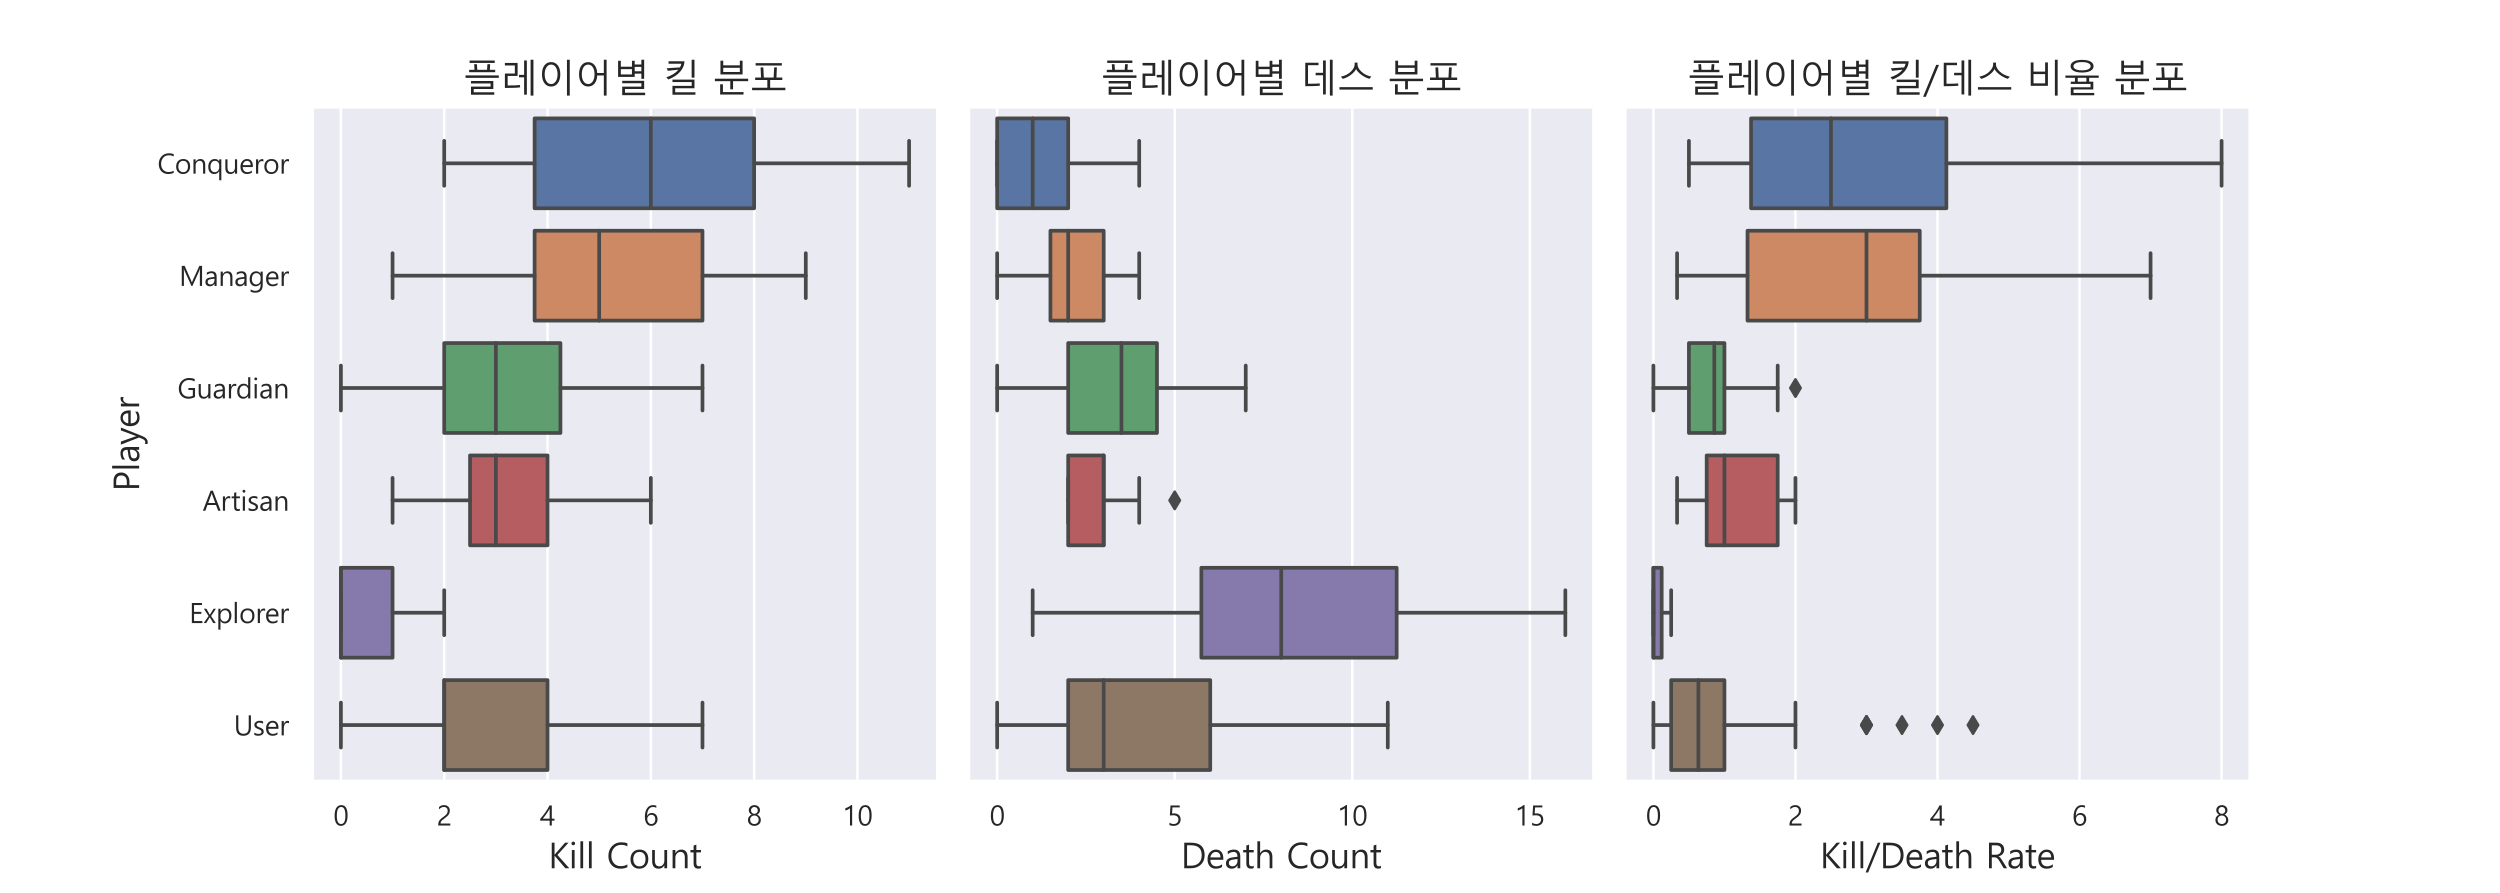 <?xml version="1.0" encoding="utf-8" standalone="no"?>
<!DOCTYPE svg PUBLIC "-//W3C//DTD SVG 1.1//EN"
  "http://www.w3.org/Graphics/SVG/1.1/DTD/svg11.dtd">
<svg xmlns:xlink="http://www.w3.org/1999/xlink" width="1008pt" height="360pt" viewBox="0 0 1008 360" xmlns="http://www.w3.org/2000/svg" version="1.1">
 <defs>
  <style type="text/css">*{stroke-linejoin: round; stroke-linecap: butt}</style>
 </defs>
 <g id="figure_1">
  <g id="patch_1">
   <path d="M 0 360 
L 1008 360 
L 1008 0 
L 0 0 
z
" style="fill: #ffffff"/>
  </g>
  <g id="axes_1">
   <g id="patch_2">
    <path d="M 126 315 
L 378 315 
L 378 43.2 
L 126 43.2 
z
" style="fill: #eaeaf2"/>
   </g>
   <g id="matplotlib.axis_1">
    <g id="xtick_1">
     <g id="line2d_1">
      <path d="M 137.455 315 
L 137.455 43.2 
" clip-path="url(#pa93f57ae06)" style="fill: none; stroke: #ffffff; stroke-linecap: round"/>
     </g>
     <g id="text_1">
      <!-- 0 -->
      <g style="fill: #262626" transform="translate(134.425 332.851)scale(0.11 -0.11)">
       <defs>
        <path id="MalgunGothic-30" d="M 278 2206 
Q 278 3425 675 4050 
Q 1072 4675 1819 4675 
Q 3253 4675 3253 2319 
Q 3253 1156 2854 539 
Q 2456 -78 1716 -78 
Q 1016 -78 647 520 
Q 278 1119 278 2206 
z
M 784 2231 
Q 784 344 1769 344 
Q 2747 344 2747 2259 
Q 2747 4250 1794 4250 
Q 784 4250 784 2231 
z
" transform="scale(0.016)"/>
       </defs>
       <use xlink:href="#MalgunGothic-30"/>
      </g>
     </g>
    </g>
    <g id="xtick_2">
     <g id="line2d_2">
      <path d="M 179.107 315 
L 179.107 43.2 
" clip-path="url(#pa93f57ae06)" style="fill: none; stroke: #ffffff; stroke-linecap: round"/>
     </g>
     <g id="text_2">
      <!-- 2 -->
      <g style="fill: #262626" transform="translate(176.078 332.851)scale(0.11 -0.11)">
       <defs>
        <path id="MalgunGothic-32" d="M 2519 3372 
Q 2519 3784 2275 4018 
Q 2031 4253 1628 4253 
Q 1341 4253 1053 4104 
Q 766 3956 534 3697 
L 534 4234 
Q 981 4675 1691 4675 
Q 2281 4675 2642 4334 
Q 3003 3994 3003 3416 
Q 3003 2919 2772 2545 
Q 2541 2172 1984 1775 
Q 1459 1406 1254 1215 
Q 1050 1025 967 854 
Q 884 684 884 450 
L 3116 450 
L 3116 0 
L 356 0 
L 356 225 
Q 356 603 461 870 
Q 566 1138 811 1392 
Q 1056 1647 1597 2022 
Q 2091 2363 2305 2670 
Q 2519 2978 2519 3372 
z
" transform="scale(0.016)"/>
       </defs>
       <use xlink:href="#MalgunGothic-32"/>
      </g>
     </g>
    </g>
    <g id="xtick_3">
     <g id="line2d_3">
      <path d="M 220.76 315 
L 220.76 43.2 
" clip-path="url(#pa93f57ae06)" style="fill: none; stroke: #ffffff; stroke-linecap: round"/>
     </g>
     <g id="text_3">
      <!-- 4 -->
      <g style="fill: #262626" transform="translate(217.731 332.851)scale(0.11 -0.11)">
       <defs>
        <path id="MalgunGothic-34" d="M 2703 4600 
L 2703 1563 
L 3309 1563 
L 3309 1113 
L 2703 1113 
L 2703 0 
L 2213 0 
L 2213 1113 
L 50 1113 
L 50 1534 
Q 728 2297 1295 3109 
Q 1863 3922 2172 4600 
L 2703 4600 
z
M 625 1563 
L 2213 1563 
L 2213 3831 
Q 1613 2788 959 1981 
L 625 1563 
z
" transform="scale(0.016)"/>
       </defs>
       <use xlink:href="#MalgunGothic-34"/>
      </g>
     </g>
    </g>
    <g id="xtick_4">
     <g id="line2d_4">
      <path d="M 262.413 315 
L 262.413 43.2 
" clip-path="url(#pa93f57ae06)" style="fill: none; stroke: #ffffff; stroke-linecap: round"/>
     </g>
     <g id="text_4">
      <!-- 6 -->
      <g style="fill: #262626" transform="translate(259.384 332.851)scale(0.11 -0.11)">
       <defs>
        <path id="MalgunGothic-36" d="M 2981 4069 
Q 2619 4250 2228 4250 
Q 1591 4250 1228 3689 
Q 866 3128 869 2213 
L 884 2213 
Q 1203 2872 1938 2872 
Q 2547 2872 2903 2478 
Q 3259 2084 3259 1450 
Q 3259 797 2857 359 
Q 2456 -78 1825 -78 
Q 1116 -78 736 478 
Q 356 1034 356 2019 
Q 356 3181 847 3928 
Q 1338 4675 2222 4675 
Q 2700 4675 2981 4544 
L 2981 4069 
z
M 906 1506 
Q 906 1022 1165 683 
Q 1425 344 1844 344 
Q 2247 344 2498 645 
Q 2750 947 2750 1388 
Q 2750 1888 2509 2167 
Q 2269 2447 1838 2447 
Q 1444 2447 1175 2173 
Q 906 1900 906 1506 
z
" transform="scale(0.016)"/>
       </defs>
       <use xlink:href="#MalgunGothic-36"/>
      </g>
     </g>
    </g>
    <g id="xtick_5">
     <g id="line2d_5">
      <path d="M 304.066 315 
L 304.066 43.2 
" clip-path="url(#pa93f57ae06)" style="fill: none; stroke: #ffffff; stroke-linecap: round"/>
     </g>
     <g id="text_5">
      <!-- 8 -->
      <g style="fill: #262626" transform="translate(301.037 332.851)scale(0.11 -0.11)">
       <defs>
        <path id="MalgunGothic-38" d="M 303 1281 
Q 303 1669 539 2011 
Q 775 2353 1153 2494 
Q 856 2647 675 2915 
Q 494 3184 494 3500 
Q 494 3828 659 4098 
Q 825 4369 1122 4522 
Q 1419 4675 1778 4675 
Q 2334 4675 2700 4342 
Q 3066 4009 3066 3500 
Q 3066 3181 2881 2914 
Q 2697 2647 2413 2494 
Q 2788 2350 3022 2009 
Q 3256 1669 3256 1281 
Q 3256 672 2843 297 
Q 2431 -78 1778 -78 
Q 1131 -78 717 301 
Q 303 681 303 1281 
z
M 809 1328 
Q 809 878 1081 611 
Q 1353 344 1781 344 
Q 2206 344 2482 619 
Q 2759 894 2759 1328 
Q 2759 1731 2482 2011 
Q 2206 2291 1781 2291 
Q 1372 2291 1090 2020 
Q 809 1750 809 1328 
z
M 1003 3459 
Q 1003 3125 1234 2900 
Q 1466 2675 1781 2675 
Q 2097 2675 2330 2900 
Q 2563 3125 2563 3459 
Q 2563 3803 2341 4026 
Q 2119 4250 1781 4250 
Q 1450 4250 1226 4029 
Q 1003 3809 1003 3459 
z
" transform="scale(0.016)"/>
       </defs>
       <use xlink:href="#MalgunGothic-38"/>
      </g>
     </g>
    </g>
    <g id="xtick_6">
     <g id="line2d_6">
      <path d="M 345.719 315 
L 345.719 43.2 
" clip-path="url(#pa93f57ae06)" style="fill: none; stroke: #ffffff; stroke-linecap: round"/>
     </g>
     <g id="text_6">
      <!-- 10 -->
      <g style="fill: #262626" transform="translate(339.66 332.851)scale(0.11 -0.11)">
       <defs>
        <path id="MalgunGothic-31" d="M 2231 0 
L 1734 0 
L 1734 3972 
Q 1591 3828 1266 3661 
Q 941 3494 672 3428 
L 672 3959 
Q 1016 4056 1409 4275 
Q 1803 4494 2031 4700 
L 2231 4700 
L 2231 0 
z
" transform="scale(0.016)"/>
       </defs>
       <use xlink:href="#MalgunGothic-31"/>
       <use xlink:href="#MalgunGothic-30" x="55.078"/>
      </g>
     </g>
    </g>
    <g id="text_7">
     <!-- Kill Count -->
     <g style="fill: #262626" transform="translate(221.095 350.081)scale(0.14 -0.14)">
      <defs>
       <path id="MalgunGothic-4b" d="M 3769 0 
L 3053 0 
L 1250 2109 
Q 1150 2225 1128 2263 
L 1113 2263 
L 1113 0 
L 609 0 
L 609 4600 
L 1113 4600 
L 1113 2438 
L 1128 2438 
Q 1175 2509 1250 2588 
L 3000 4600 
L 3628 4600 
L 1634 2394 
L 3769 0 
z
" transform="scale(0.016)"/>
       <path id="MalgunGothic-69" d="M 472 4466 
Q 472 4606 565 4701 
Q 659 4797 794 4797 
Q 934 4797 1029 4700 
Q 1125 4603 1125 4466 
Q 1125 4325 1029 4231 
Q 934 4138 794 4138 
Q 659 4138 565 4230 
Q 472 4322 472 4466 
z
M 541 0 
L 541 3284 
L 1034 3284 
L 1034 0 
L 541 0 
z
" transform="scale(0.016)"/>
       <path id="MalgunGothic-6c" d="M 541 0 
L 541 4859 
L 1034 4859 
L 1034 0 
L 541 0 
z
" transform="scale(0.016)"/>
       <path id="MalgunGothic-20" transform="scale(0.016)"/>
       <path id="MalgunGothic-43" d="M 3725 197 
Q 3216 -78 2459 -78 
Q 1488 -78 897 561 
Q 306 1200 306 2213 
Q 306 3281 959 3978 
Q 1613 4675 2644 4675 
Q 3297 4675 3725 4484 
L 3725 3941 
Q 3234 4213 2634 4213 
Q 1813 4213 1325 3659 
Q 838 3106 838 2241 
Q 838 1413 1297 897 
Q 1756 381 2522 381 
Q 3216 381 3725 688 
L 3725 197 
z
" transform="scale(0.016)"/>
       <path id="MalgunGothic-6f" d="M 316 1600 
Q 316 2419 761 2889 
Q 1206 3359 1978 3359 
Q 2697 3359 3111 2907 
Q 3525 2456 3525 1650 
Q 3525 869 3078 395 
Q 2631 -78 1900 -78 
Q 1184 -78 750 384 
Q 316 847 316 1600 
z
M 819 1622 
Q 819 1041 1123 692 
Q 1428 344 1934 344 
Q 2459 344 2739 680 
Q 3019 1016 3019 1634 
Q 3019 2256 2737 2598 
Q 2456 2941 1934 2941 
Q 1425 2941 1122 2587 
Q 819 2234 819 1622 
z
" transform="scale(0.016)"/>
       <path id="MalgunGothic-75" d="M 3166 0 
L 2669 0 
L 2669 519 
L 2656 519 
Q 2331 -78 1644 -78 
Q 469 -78 469 1322 
L 469 3284 
L 959 3284 
L 959 1403 
Q 959 344 1766 344 
Q 2159 344 2414 636 
Q 2669 928 2669 1394 
L 2669 3284 
L 3166 3284 
L 3166 0 
z
" transform="scale(0.016)"/>
       <path id="MalgunGothic-6e" d="M 3238 0 
L 2741 0 
L 2741 1875 
Q 2741 2941 1963 2941 
Q 1563 2941 1298 2639 
Q 1034 2338 1034 1872 
L 1034 0 
L 538 0 
L 538 3284 
L 1034 3284 
L 1034 2734 
L 1047 2734 
Q 1416 3359 2125 3359 
Q 2666 3359 2952 3012 
Q 3238 2666 3238 2006 
L 3238 0 
z
" transform="scale(0.016)"/>
       <path id="MalgunGothic-74" d="M 2031 31 
Q 1844 -72 1553 -72 
Q 706 -72 706 881 
L 706 2856 
L 138 2856 
L 138 3284 
L 706 3284 
L 706 4091 
L 1200 4250 
L 1200 3284 
L 2031 3284 
L 2031 2856 
L 1200 2856 
L 1200 972 
Q 1200 625 1315 487 
Q 1431 350 1691 350 
Q 1888 350 2031 459 
L 2031 31 
z
" transform="scale(0.016)"/>
      </defs>
      <use xlink:href="#MalgunGothic-4b"/>
      <use xlink:href="#MalgunGothic-69" x="59.033"/>
      <use xlink:href="#MalgunGothic-6c" x="83.643"/>
      <use xlink:href="#MalgunGothic-6c" x="108.252"/>
      <use xlink:href="#MalgunGothic-20" x="132.861"/>
      <use xlink:href="#MalgunGothic-43" x="168.018"/>
      <use xlink:href="#MalgunGothic-6f" x="231.494"/>
      <use xlink:href="#MalgunGothic-75" x="291.406"/>
      <use xlink:href="#MalgunGothic-6e" x="349.219"/>
      <use xlink:href="#MalgunGothic-74" x="407.031"/>
     </g>
    </g>
   </g>
   <g id="matplotlib.axis_2">
    <g id="ytick_1">
     <g id="text_8">
      <!-- Conqueror -->
      <g style="fill: #262626" transform="translate(63.482 70.026)scale(0.11 -0.11)">
       <defs>
        <path id="MalgunGothic-71" d="M 3313 -1513 
L 2822 -1513 
L 2822 569 
L 2809 569 
Q 2466 -78 1681 -78 
Q 1056 -78 686 361 
Q 316 800 316 1566 
Q 316 2384 725 2871 
Q 1134 3359 1825 3359 
Q 2503 3359 2809 2822 
L 2822 2822 
L 2822 3284 
L 3313 3284 
L 3313 -1513 
z
M 2822 1966 
Q 2822 2363 2555 2652 
Q 2288 2941 1869 2941 
Q 1384 2941 1101 2583 
Q 819 2225 819 1575 
Q 819 1003 1089 673 
Q 1359 344 1791 344 
Q 2272 344 2547 672 
Q 2822 1000 2822 1472 
L 2822 1966 
z
" transform="scale(0.016)"/>
        <path id="MalgunGothic-65" d="M 3156 1519 
L 828 1519 
Q 844 950 1133 648 
Q 1422 347 1909 347 
Q 2472 347 2934 719 
L 2934 244 
Q 2494 -78 1794 -78 
Q 1100 -78 708 376 
Q 316 831 316 1634 
Q 316 2381 747 2870 
Q 1178 3359 1816 3359 
Q 2453 3359 2804 2942 
Q 3156 2525 3156 1788 
L 3156 1519 
z
M 2644 1956 
Q 2644 2416 2423 2675 
Q 2203 2934 1809 2934 
Q 1438 2934 1169 2667 
Q 900 2400 834 1956 
L 2644 1956 
z
" transform="scale(0.016)"/>
        <path id="MalgunGothic-72" d="M 2225 2775 
Q 2084 2881 1828 2881 
Q 1491 2881 1262 2553 
Q 1034 2225 1034 1681 
L 1034 0 
L 538 0 
L 538 3284 
L 1034 3284 
L 1034 2603 
L 1047 2603 
Q 1159 2950 1389 3145 
Q 1619 3341 1903 3341 
Q 2109 3341 2225 3297 
L 2225 2775 
z
" transform="scale(0.016)"/>
       </defs>
       <use xlink:href="#MalgunGothic-43"/>
       <use xlink:href="#MalgunGothic-6f" x="63.477"/>
       <use xlink:href="#MalgunGothic-6e" x="123.389"/>
       <use xlink:href="#MalgunGothic-71" x="181.201"/>
       <use xlink:href="#MalgunGothic-75" x="241.406"/>
       <use xlink:href="#MalgunGothic-65" x="299.219"/>
       <use xlink:href="#MalgunGothic-72" x="352.734"/>
       <use xlink:href="#MalgunGothic-6f" x="386.711"/>
       <use xlink:href="#MalgunGothic-72" x="446.623"/>
      </g>
     </g>
    </g>
    <g id="ytick_2">
     <g id="text_9">
      <!-- Manager -->
      <g style="fill: #262626" transform="translate(72.215 115.296)scale(0.11 -0.11)">
       <defs>
        <path id="MalgunGothic-4d" d="M 4756 0 
L 4756 3106 
Q 4756 3466 4803 3994 
L 4788 3994 
Q 4713 3684 4653 3559 
L 3050 0 
L 2822 0 
L 1222 3534 
Q 1159 3669 1091 3994 
L 1075 3994 
Q 1100 3822 1100 3116 
L 1100 0 
L 609 0 
L 609 4600 
L 1269 4600 
L 2706 1359 
Q 2881 966 2922 816 
L 2941 816 
Q 2988 944 3166 1375 
L 4638 4600 
L 5259 4600 
L 5259 0 
L 4756 0 
z
" transform="scale(0.016)"/>
        <path id="MalgunGothic-61" d="M 616 3050 
Q 1097 3359 1722 3359 
Q 2866 3359 2866 2147 
L 2866 0 
L 2369 0 
L 2369 516 
L 2350 516 
Q 2009 -78 1341 -78 
Q 859 -78 576 180 
Q 294 438 294 869 
Q 294 1784 1375 1934 
L 2366 2078 
Q 2366 2934 1684 2934 
Q 1084 2934 616 2525 
L 616 3050 
z
M 1563 1559 
Q 1178 1509 993 1371 
Q 809 1234 809 903 
Q 809 653 986 500 
Q 1163 347 1450 347 
Q 1847 347 2106 628 
Q 2366 909 2366 1334 
L 2366 1666 
L 1563 1559 
z
" transform="scale(0.016)"/>
        <path id="MalgunGothic-67" d="M 3313 259 
Q 3313 -1547 1603 -1547 
Q 1003 -1547 538 -1313 
L 538 -806 
Q 1088 -1116 1600 -1116 
Q 2822 -1116 2822 194 
L 2822 559 
L 2809 559 
Q 2422 -78 1675 -78 
Q 1066 -78 691 362 
Q 316 803 316 1534 
Q 316 2375 722 2867 
Q 1128 3359 1816 3359 
Q 2484 3359 2809 2822 
L 2822 2822 
L 2822 3284 
L 3313 3284 
L 3313 259 
z
M 2822 1978 
Q 2822 2378 2547 2659 
Q 2272 2941 1878 2941 
Q 1384 2941 1101 2577 
Q 819 2213 819 1572 
Q 819 1016 1092 680 
Q 1366 344 1803 344 
Q 2247 344 2534 666 
Q 2822 988 2822 1478 
L 2822 1978 
z
" transform="scale(0.016)"/>
       </defs>
       <use xlink:href="#MalgunGothic-4d"/>
       <use xlink:href="#MalgunGothic-61" x="91.699"/>
       <use xlink:href="#MalgunGothic-6e" x="143.701"/>
       <use xlink:href="#MalgunGothic-61" x="201.514"/>
       <use xlink:href="#MalgunGothic-67" x="253.516"/>
       <use xlink:href="#MalgunGothic-65" x="313.721"/>
       <use xlink:href="#MalgunGothic-72" x="367.236"/>
      </g>
     </g>
    </g>
    <g id="ytick_3">
     <g id="text_10">
      <!-- Guardian -->
      <g style="fill: #262626" transform="translate(71.555 160.626)scale(0.11 -0.11)">
       <defs>
        <path id="MalgunGothic-47" d="M 4022 316 
Q 3334 -78 2491 -78 
Q 1525 -78 915 558 
Q 306 1194 306 2238 
Q 306 3303 979 3989 
Q 1653 4675 2681 4675 
Q 3453 4675 3938 4428 
L 3938 3856 
Q 3381 4209 2619 4209 
Q 1838 4209 1338 3671 
Q 838 3134 838 2278 
Q 838 1391 1300 887 
Q 1763 384 2563 384 
Q 3128 384 3516 606 
L 3516 1922 
L 2503 1922 
L 2503 2384 
L 4022 2384 
L 4022 316 
z
" transform="scale(0.016)"/>
        <path id="MalgunGothic-64" d="M 3313 0 
L 2822 0 
L 2822 566 
L 2809 566 
Q 2444 -78 1675 -78 
Q 1056 -78 686 364 
Q 316 806 316 1566 
Q 316 2375 728 2867 
Q 1141 3359 1816 3359 
Q 2494 3359 2809 2822 
L 2822 2822 
L 2822 4859 
L 3313 4859 
L 3313 0 
z
M 2822 1978 
Q 2822 2378 2550 2659 
Q 2278 2941 1872 2941 
Q 1384 2941 1101 2577 
Q 819 2213 819 1591 
Q 819 1025 1086 684 
Q 1353 344 1813 344 
Q 2250 344 2536 666 
Q 2822 988 2822 1478 
L 2822 1978 
z
" transform="scale(0.016)"/>
       </defs>
       <use xlink:href="#MalgunGothic-47"/>
       <use xlink:href="#MalgunGothic-75" x="70.166"/>
       <use xlink:href="#MalgunGothic-61" x="127.979"/>
       <use xlink:href="#MalgunGothic-72" x="179.98"/>
       <use xlink:href="#MalgunGothic-64" x="213.957"/>
       <use xlink:href="#MalgunGothic-69" x="274.162"/>
       <use xlink:href="#MalgunGothic-61" x="298.771"/>
       <use xlink:href="#MalgunGothic-6e" x="350.773"/>
      </g>
     </g>
    </g>
    <g id="ytick_4">
     <g id="text_11">
      <!-- Artisan -->
      <g style="fill: #262626" transform="translate(81.683 205.926)scale(0.11 -0.11)">
       <defs>
        <path id="MalgunGothic-41" d="M 4134 0 
L 3575 0 
L 3075 1306 
L 1103 1306 
L 638 0 
L 75 0 
L 1844 4600 
L 2356 4600 
L 4134 0 
z
M 2903 1769 
L 2169 3756 
Q 2128 3866 2100 4059 
L 2084 4059 
Q 2050 3844 2009 3756 
L 1281 1769 
L 2903 1769 
z
" transform="scale(0.016)"/>
        <path id="MalgunGothic-73" d="M 331 669 
Q 763 350 1278 350 
Q 1978 350 1978 822 
Q 1978 1025 1825 1158 
Q 1672 1291 1222 1459 
Q 703 1666 520 1878 
Q 338 2091 338 2416 
Q 338 2834 700 3096 
Q 1063 3359 1584 3359 
Q 2003 3359 2341 3213 
L 2341 2697 
Q 1975 2934 1506 2934 
Q 1200 2934 1025 2798 
Q 850 2663 850 2459 
Q 850 2241 979 2125 
Q 1109 2009 1544 1838 
Q 2131 1609 2309 1390 
Q 2488 1172 2488 869 
Q 2488 431 2127 176 
Q 1766 -78 1203 -78 
Q 694 -78 331 122 
L 331 669 
z
" transform="scale(0.016)"/>
       </defs>
       <use xlink:href="#MalgunGothic-41"/>
       <use xlink:href="#MalgunGothic-72" x="65.82"/>
       <use xlink:href="#MalgunGothic-74" x="104.297"/>
       <use xlink:href="#MalgunGothic-69" x="138.77"/>
       <use xlink:href="#MalgunGothic-73" x="163.379"/>
       <use xlink:href="#MalgunGothic-61" x="206.689"/>
       <use xlink:href="#MalgunGothic-6e" x="258.691"/>
      </g>
     </g>
    </g>
    <g id="ytick_5">
     <g id="text_12">
      <!-- Explorer -->
      <g style="fill: #262626" transform="translate(76.281 251.226)scale(0.11 -0.11)">
       <defs>
        <path id="MalgunGothic-45" d="M 3025 0 
L 609 0 
L 609 4600 
L 2922 4600 
L 2922 4134 
L 1113 4134 
L 1113 2572 
L 2784 2572 
L 2784 2109 
L 1113 2109 
L 1113 463 
L 3025 463 
L 3025 0 
z
" transform="scale(0.016)"/>
        <path id="MalgunGothic-78" d="M 2884 3284 
L 1784 1616 
L 2869 0 
L 2288 0 
L 1634 1078 
Q 1563 1197 1491 1325 
L 1475 1325 
Q 1456 1284 1328 1078 
L 656 0 
L 88 0 
L 1209 1606 
L 134 3284 
L 713 3284 
L 1494 1897 
L 1506 1897 
Q 1525 1925 1641 2119 
L 2344 3284 
L 2884 3284 
z
" transform="scale(0.016)"/>
        <path id="MalgunGothic-70" d="M 1034 481 
L 1034 -1513 
L 538 -1513 
L 538 3284 
L 1034 3284 
L 1034 2703 
L 1047 2703 
Q 1438 3359 2184 3359 
Q 2809 3359 3171 2920 
Q 3534 2481 3534 1738 
Q 3534 906 3126 414 
Q 2719 -78 2034 -78 
Q 1394 -78 1047 481 
L 1034 481 
z
M 1034 1331 
Q 1034 922 1307 633 
Q 1581 344 1991 344 
Q 2475 344 2751 716 
Q 3028 1088 3028 1753 
Q 3028 2300 2767 2620 
Q 2506 2941 2072 2941 
Q 1619 2941 1326 2619 
Q 1034 2297 1034 1806 
L 1034 1331 
z
" transform="scale(0.016)"/>
       </defs>
       <use xlink:href="#MalgunGothic-45"/>
       <use xlink:href="#MalgunGothic-78" x="51.709"/>
       <use xlink:href="#MalgunGothic-70" x="98.193"/>
       <use xlink:href="#MalgunGothic-6c" x="158.252"/>
       <use xlink:href="#MalgunGothic-6f" x="182.861"/>
       <use xlink:href="#MalgunGothic-72" x="242.773"/>
       <use xlink:href="#MalgunGothic-65" x="276.75"/>
       <use xlink:href="#MalgunGothic-72" x="330.266"/>
      </g>
     </g>
    </g>
    <g id="ytick_6">
     <g id="text_13">
      <!-- User -->
      <g style="fill: #262626" transform="translate(94.23 296.526)scale(0.11 -0.11)">
       <defs>
        <path id="MalgunGothic-55" d="M 3947 1850 
Q 3947 -78 2209 -78 
Q 553 -78 553 1778 
L 553 4600 
L 1056 4600 
L 1056 1813 
Q 1056 381 2272 381 
Q 3441 381 3441 1763 
L 3441 4600 
L 3947 4600 
L 3947 1850 
z
" transform="scale(0.016)"/>
       </defs>
       <use xlink:href="#MalgunGothic-55"/>
       <use xlink:href="#MalgunGothic-73" x="70.264"/>
       <use xlink:href="#MalgunGothic-65" x="113.574"/>
       <use xlink:href="#MalgunGothic-72" x="167.09"/>
      </g>
     </g>
    </g>
    <g id="text_14">
     <!-- Player -->
     <g style="fill: #262626" transform="translate(56.098 198.093)rotate(-90)scale(0.14 -0.14)">
      <defs>
       <path id="MalgunGothic-50" d="M 1113 1747 
L 1113 0 
L 609 0 
L 609 4600 
L 1850 4600 
Q 2575 4600 2979 4240 
Q 3384 3881 3384 3231 
Q 3384 2559 2909 2140 
Q 2434 1722 1728 1747 
L 1113 1747 
z
M 1113 4131 
L 1113 2219 
L 1691 2219 
Q 2256 2219 2554 2475 
Q 2853 2731 2853 3206 
Q 2853 4131 1759 4131 
L 1113 4131 
z
" transform="scale(0.016)"/>
       <path id="MalgunGothic-79" d="M 3119 3284 
L 1597 -544 
Q 1197 -1547 481 -1547 
Q 313 -1547 156 -1509 
L 156 -1056 
Q 316 -1109 459 -1109 
Q 859 -1109 1059 -628 
L 1328 6 
L 47 3284 
L 597 3284 
L 1503 722 
Q 1513 697 1572 488 
L 1588 488 
L 1650 716 
L 2603 3284 
L 3119 3284 
z
" transform="scale(0.016)"/>
      </defs>
      <use xlink:href="#MalgunGothic-50"/>
      <use xlink:href="#MalgunGothic-6c" x="57.08"/>
      <use xlink:href="#MalgunGothic-61" x="81.689"/>
      <use xlink:href="#MalgunGothic-79" x="133.691"/>
      <use xlink:href="#MalgunGothic-65" x="182.459"/>
      <use xlink:href="#MalgunGothic-72" x="235.975"/>
     </g>
    </g>
   </g>
   <g id="patch_3">
    <path d="M 215.554 47.73 
L 215.554 83.97 
L 304.066 83.97 
L 304.066 47.73 
L 215.554 47.73 
z
" clip-path="url(#pa93f57ae06)" style="fill: #5875a4; stroke: #494949; stroke-width: 1.5; stroke-linejoin: miter"/>
   </g>
   <g id="patch_4">
    <path d="M 215.554 93.03 
L 215.554 129.27 
L 283.24 129.27 
L 283.24 93.03 
L 215.554 93.03 
z
" clip-path="url(#pa93f57ae06)" style="fill: #cc8963; stroke: #494949; stroke-width: 1.5; stroke-linejoin: miter"/>
   </g>
   <g id="patch_5">
    <path d="M 179.107 138.33 
L 179.107 174.57 
L 225.967 174.57 
L 225.967 138.33 
L 179.107 138.33 
z
" clip-path="url(#pa93f57ae06)" style="fill: #5f9e6e; stroke: #494949; stroke-width: 1.5; stroke-linejoin: miter"/>
   </g>
   <g id="patch_6">
    <path d="M 189.521 183.63 
L 189.521 219.87 
L 220.76 219.87 
L 220.76 183.63 
L 189.521 183.63 
z
" clip-path="url(#pa93f57ae06)" style="fill: #b55d60; stroke: #494949; stroke-width: 1.5; stroke-linejoin: miter"/>
   </g>
   <g id="patch_7">
    <path d="M 137.455 228.93 
L 137.455 265.17 
L 158.281 265.17 
L 158.281 228.93 
L 137.455 228.93 
z
" clip-path="url(#pa93f57ae06)" style="fill: #857aab; stroke: #494949; stroke-width: 1.5; stroke-linejoin: miter"/>
   </g>
   <g id="patch_8">
    <path d="M 179.107 274.23 
L 179.107 310.47 
L 220.76 310.47 
L 220.76 274.23 
L 179.107 274.23 
z
" clip-path="url(#pa93f57ae06)" style="fill: #8d7866; stroke: #494949; stroke-width: 1.5; stroke-linejoin: miter"/>
   </g>
   <g id="line2d_7">
    <path d="M 215.554 65.85 
L 179.107 65.85 
" clip-path="url(#pa93f57ae06)" style="fill: none; stroke: #494949; stroke-width: 1.5; stroke-linecap: round"/>
   </g>
   <g id="line2d_8">
    <path d="M 304.066 65.85 
L 366.545 65.85 
" clip-path="url(#pa93f57ae06)" style="fill: none; stroke: #494949; stroke-width: 1.5; stroke-linecap: round"/>
   </g>
   <g id="line2d_9">
    <path d="M 179.107 56.79 
L 179.107 74.91 
" clip-path="url(#pa93f57ae06)" style="fill: none; stroke: #494949; stroke-width: 1.5; stroke-linecap: round"/>
   </g>
   <g id="line2d_10">
    <path d="M 366.545 56.79 
L 366.545 74.91 
" clip-path="url(#pa93f57ae06)" style="fill: none; stroke: #494949; stroke-width: 1.5; stroke-linecap: round"/>
   </g>
   <g id="line2d_11"/>
   <g id="line2d_12">
    <path d="M 215.554 111.15 
L 158.281 111.15 
" clip-path="url(#pa93f57ae06)" style="fill: none; stroke: #494949; stroke-width: 1.5; stroke-linecap: round"/>
   </g>
   <g id="line2d_13">
    <path d="M 283.24 111.15 
L 324.893 111.15 
" clip-path="url(#pa93f57ae06)" style="fill: none; stroke: #494949; stroke-width: 1.5; stroke-linecap: round"/>
   </g>
   <g id="line2d_14">
    <path d="M 158.281 102.09 
L 158.281 120.21 
" clip-path="url(#pa93f57ae06)" style="fill: none; stroke: #494949; stroke-width: 1.5; stroke-linecap: round"/>
   </g>
   <g id="line2d_15">
    <path d="M 324.893 102.09 
L 324.893 120.21 
" clip-path="url(#pa93f57ae06)" style="fill: none; stroke: #494949; stroke-width: 1.5; stroke-linecap: round"/>
   </g>
   <g id="line2d_16"/>
   <g id="line2d_17">
    <path d="M 179.107 156.45 
L 137.455 156.45 
" clip-path="url(#pa93f57ae06)" style="fill: none; stroke: #494949; stroke-width: 1.5; stroke-linecap: round"/>
   </g>
   <g id="line2d_18">
    <path d="M 225.967 156.45 
L 283.24 156.45 
" clip-path="url(#pa93f57ae06)" style="fill: none; stroke: #494949; stroke-width: 1.5; stroke-linecap: round"/>
   </g>
   <g id="line2d_19">
    <path d="M 137.455 147.39 
L 137.455 165.51 
" clip-path="url(#pa93f57ae06)" style="fill: none; stroke: #494949; stroke-width: 1.5; stroke-linecap: round"/>
   </g>
   <g id="line2d_20">
    <path d="M 283.24 147.39 
L 283.24 165.51 
" clip-path="url(#pa93f57ae06)" style="fill: none; stroke: #494949; stroke-width: 1.5; stroke-linecap: round"/>
   </g>
   <g id="line2d_21"/>
   <g id="line2d_22">
    <path d="M 189.521 201.75 
L 158.281 201.75 
" clip-path="url(#pa93f57ae06)" style="fill: none; stroke: #494949; stroke-width: 1.5; stroke-linecap: round"/>
   </g>
   <g id="line2d_23">
    <path d="M 220.76 201.75 
L 262.413 201.75 
" clip-path="url(#pa93f57ae06)" style="fill: none; stroke: #494949; stroke-width: 1.5; stroke-linecap: round"/>
   </g>
   <g id="line2d_24">
    <path d="M 158.281 192.69 
L 158.281 210.81 
" clip-path="url(#pa93f57ae06)" style="fill: none; stroke: #494949; stroke-width: 1.5; stroke-linecap: round"/>
   </g>
   <g id="line2d_25">
    <path d="M 262.413 192.69 
L 262.413 210.81 
" clip-path="url(#pa93f57ae06)" style="fill: none; stroke: #494949; stroke-width: 1.5; stroke-linecap: round"/>
   </g>
   <g id="line2d_26"/>
   <g id="line2d_27">
    <path d="M 137.455 247.05 
L 137.455 247.05 
" clip-path="url(#pa93f57ae06)" style="fill: none; stroke: #494949; stroke-width: 1.5; stroke-linecap: round"/>
   </g>
   <g id="line2d_28">
    <path d="M 158.281 247.05 
L 179.107 247.05 
" clip-path="url(#pa93f57ae06)" style="fill: none; stroke: #494949; stroke-width: 1.5; stroke-linecap: round"/>
   </g>
   <g id="line2d_29">
    <path d="M 137.455 237.99 
L 137.455 256.11 
" clip-path="url(#pa93f57ae06)" style="fill: none; stroke: #494949; stroke-width: 1.5; stroke-linecap: round"/>
   </g>
   <g id="line2d_30">
    <path d="M 179.107 237.99 
L 179.107 256.11 
" clip-path="url(#pa93f57ae06)" style="fill: none; stroke: #494949; stroke-width: 1.5; stroke-linecap: round"/>
   </g>
   <g id="line2d_31"/>
   <g id="line2d_32">
    <path d="M 179.107 292.35 
L 137.455 292.35 
" clip-path="url(#pa93f57ae06)" style="fill: none; stroke: #494949; stroke-width: 1.5; stroke-linecap: round"/>
   </g>
   <g id="line2d_33">
    <path d="M 220.76 292.35 
L 283.24 292.35 
" clip-path="url(#pa93f57ae06)" style="fill: none; stroke: #494949; stroke-width: 1.5; stroke-linecap: round"/>
   </g>
   <g id="line2d_34">
    <path d="M 137.455 283.29 
L 137.455 301.41 
" clip-path="url(#pa93f57ae06)" style="fill: none; stroke: #494949; stroke-width: 1.5; stroke-linecap: round"/>
   </g>
   <g id="line2d_35">
    <path d="M 283.24 283.29 
L 283.24 301.41 
" clip-path="url(#pa93f57ae06)" style="fill: none; stroke: #494949; stroke-width: 1.5; stroke-linecap: round"/>
   </g>
   <g id="line2d_36"/>
   <g id="line2d_37">
    <path d="M 262.413 47.73 
L 262.413 83.97 
" clip-path="url(#pa93f57ae06)" style="fill: none; stroke: #494949; stroke-width: 1.5; stroke-linecap: round"/>
   </g>
   <g id="line2d_38">
    <path d="M 241.587 93.03 
L 241.587 129.27 
" clip-path="url(#pa93f57ae06)" style="fill: none; stroke: #494949; stroke-width: 1.5; stroke-linecap: round"/>
   </g>
   <g id="line2d_39">
    <path d="M 199.934 138.33 
L 199.934 174.57 
" clip-path="url(#pa93f57ae06)" style="fill: none; stroke: #494949; stroke-width: 1.5; stroke-linecap: round"/>
   </g>
   <g id="line2d_40">
    <path d="M 199.934 183.63 
L 199.934 219.87 
" clip-path="url(#pa93f57ae06)" style="fill: none; stroke: #494949; stroke-width: 1.5; stroke-linecap: round"/>
   </g>
   <g id="line2d_41">
    <path d="M 137.455 228.93 
L 137.455 265.17 
" clip-path="url(#pa93f57ae06)" style="fill: none; stroke: #494949; stroke-width: 1.5; stroke-linecap: round"/>
   </g>
   <g id="line2d_42">
    <path d="M 179.107 274.23 
L 179.107 310.47 
" clip-path="url(#pa93f57ae06)" style="fill: none; stroke: #494949; stroke-width: 1.5; stroke-linecap: round"/>
   </g>
   <g id="patch_9">
    <path d="M 126 315 
L 126 43.2 
" style="fill: none; stroke: #ffffff; stroke-width: 1.25; stroke-linejoin: miter; stroke-linecap: square"/>
   </g>
   <g id="patch_10">
    <path d="M 378 315 
L 378 43.2 
" style="fill: none; stroke: #ffffff; stroke-width: 1.25; stroke-linejoin: miter; stroke-linecap: square"/>
   </g>
   <g id="patch_11">
    <path d="M 126 315 
L 378 315 
" style="fill: none; stroke: #ffffff; stroke-width: 1.25; stroke-linejoin: miter; stroke-linecap: square"/>
   </g>
   <g id="patch_12">
    <path d="M 126 43.2 
L 378 43.2 
" style="fill: none; stroke: #ffffff; stroke-width: 1.25; stroke-linejoin: miter; stroke-linecap: square"/>
   </g>
   <g id="text_15">
    <!-- 플레이어별 킬 분포 -->
    <g style="fill: #262626" transform="translate(186.727 37.2)scale(0.15 -0.15)">
     <defs>
      <path id="MalgunGothic-d50c" d="M 1088 4928 
L 1088 5331 
L 5313 5331 
L 5313 4928 
L 1088 4928 
z
M 1013 3366 
L 1013 3769 
L 1913 3769 
L 1856 4709 
L 2316 4709 
L 2381 3769 
L 4019 3769 
L 4084 4709 
L 4544 4709 
L 4488 3769 
L 5388 3769 
L 5388 3366 
L 1013 3366 
z
M 403 2413 
L 403 2828 
L 5997 2828 
L 5997 2413 
L 403 2413 
z
M 1325 -416 
L 1325 947 
L 4616 947 
L 4616 1478 
L 1325 1478 
L 1325 1888 
L 5075 1888 
L 5075 544 
L 1784 544 
L 1784 0 
L 5234 0 
L 5234 -416 
L 1325 -416 
z
" transform="scale(0.016)"/>
      <path id="MalgunGothic-b808" d="M 5088 -563 
L 5088 5466 
L 5563 5466 
L 5563 -563 
L 5088 -563 
z
M 4000 -403 
L 4000 2509 
L 3144 2509 
L 3144 2925 
L 4000 2925 
L 4000 5344 
L 4459 5344 
L 4459 -403 
L 4000 -403 
z
M 769 722 
L 769 3144 
L 2438 3144 
L 2438 4506 
L 769 4506 
L 769 4922 
L 2906 4922 
L 2906 2741 
L 1234 2741 
L 1234 1141 
Q 2822 1141 3284 1222 
L 3334 825 
Q 2728 722 769 722 
z
" transform="scale(0.016)"/>
      <path id="MalgunGothic-c774" d="M 4947 -563 
L 4947 5466 
L 5416 5466 
L 5416 -563 
L 4947 -563 
z
M 2284 959 
Q 1597 959 1173 1514 
Q 750 2069 750 3016 
Q 750 3975 1169 4522 
Q 1588 5069 2284 5069 
Q 2978 5069 3403 4522 
Q 3828 3975 3828 3016 
Q 3828 2063 3401 1511 
Q 2975 959 2284 959 
z
M 2284 4653 
Q 1803 4653 1503 4204 
Q 1203 3756 1203 3016 
Q 1203 2278 1506 1826 
Q 1809 1375 2284 1375 
Q 2756 1375 3061 1828 
Q 3366 2281 3366 3016 
Q 3366 3759 3067 4206 
Q 2769 4653 2284 4653 
z
" transform="scale(0.016)"/>
      <path id="MalgunGothic-c5b4" d="M 3781 2822 
Q 3731 1925 3314 1445 
Q 2897 966 2259 966 
Q 1572 966 1150 1514 
Q 728 2063 728 3016 
Q 728 3978 1145 4520 
Q 1563 5063 2259 5063 
Q 2900 5063 3312 4583 
Q 3725 4103 3775 3238 
L 4891 3238 
L 4891 5466 
L 5356 5466 
L 5356 -563 
L 4891 -563 
L 4891 2822 
L 3781 2822 
z
M 2259 4647 
Q 1775 4647 1483 4206 
Q 1191 3766 1191 3016 
Q 1191 2269 1487 1825 
Q 1784 1381 2259 1381 
Q 2728 1381 3028 1831 
Q 3328 2281 3328 3016 
Q 3328 3766 3034 4206 
Q 2741 4647 2259 4647 
z
" transform="scale(0.016)"/>
      <path id="MalgunGothic-bcc4" d="M 1038 2578 
L 1038 5288 
L 1497 5288 
L 1497 4294 
L 3366 4294 
L 3366 5288 
L 3828 5288 
L 3828 4666 
L 4947 4666 
L 4947 5466 
L 5416 5466 
L 5416 2259 
L 4947 2259 
L 4947 3128 
L 3828 3128 
L 3828 2578 
L 1038 2578 
z
M 3828 4263 
L 3828 3525 
L 4947 3525 
L 4947 4263 
L 3828 4263 
z
M 3366 3884 
L 1497 3884 
L 1497 2994 
L 3366 2994 
L 3366 3884 
z
M 1728 -488 
L 1728 947 
L 4953 947 
L 4953 1516 
L 1728 1516 
L 1728 1925 
L 5416 1925 
L 5416 550 
L 2194 550 
L 2194 -72 
L 5581 -72 
L 5581 -488 
L 1728 -488 
z
" transform="scale(0.016)"/>
      <path id="MalgunGothic-d0ac" d="M 4947 2456 
L 4947 5466 
L 5422 5466 
L 5422 2456 
L 4947 2456 
z
M 934 3603 
L 763 4031 
L 2988 4178 
Q 3172 4522 3213 4794 
L 1069 4794 
L 1069 5209 
L 3738 5209 
Q 3738 4316 3044 3486 
Q 2350 2656 1025 2144 
L 691 2516 
Q 2047 2963 2719 3794 
L 934 3603 
z
M 1722 -416 
L 1722 1075 
L 4959 1075 
L 4959 1716 
L 1722 1716 
L 1722 2125 
L 5422 2125 
L 5422 666 
L 2181 666 
L 2181 0 
L 5581 0 
L 5581 -416 
L 1722 -416 
z
" transform="scale(0.016)"/>
      <path id="MalgunGothic-bd84" d="M 1338 2994 
L 1338 5306 
L 1806 5306 
L 1806 4525 
L 4594 4525 
L 4594 5306 
L 5056 5306 
L 5056 2994 
L 1338 2994 
z
M 4594 4109 
L 1806 4109 
L 1806 3406 
L 4594 3406 
L 4594 4109 
z
M 3456 1863 
L 3456 494 
L 2988 494 
L 2988 1863 
L 403 1863 
L 403 2278 
L 5997 2278 
L 5997 1863 
L 3456 1863 
z
M 1288 -384 
L 1288 1344 
L 1753 1344 
L 1753 31 
L 5216 31 
L 5216 -384 
L 1288 -384 
z
" transform="scale(0.016)"/>
      <path id="MalgunGothic-d3ec" d="M 997 4897 
L 5403 4897 
L 5403 4488 
L 997 4488 
L 997 4897 
z
M 4494 2478 
L 5478 2478 
L 5478 2059 
L 3438 2059 
L 3438 756 
L 5997 756 
L 5997 341 
L 403 341 
L 403 756 
L 2963 756 
L 2963 2059 
L 922 2059 
L 922 2478 
L 1906 2478 
L 1831 4172 
L 2291 4172 
L 2375 2478 
L 4025 2478 
L 4109 4172 
L 4569 4172 
L 4494 2478 
z
" transform="scale(0.016)"/>
     </defs>
     <use xlink:href="#MalgunGothic-d50c"/>
     <use xlink:href="#MalgunGothic-b808" x="100"/>
     <use xlink:href="#MalgunGothic-c774" x="200"/>
     <use xlink:href="#MalgunGothic-c5b4" x="300"/>
     <use xlink:href="#MalgunGothic-bcc4" x="400"/>
     <use xlink:href="#MalgunGothic-20" x="500"/>
     <use xlink:href="#MalgunGothic-d0ac" x="535.156"/>
     <use xlink:href="#MalgunGothic-20" x="635.156"/>
     <use xlink:href="#MalgunGothic-bd84" x="670.312"/>
     <use xlink:href="#MalgunGothic-d3ec" x="770.312"/>
    </g>
   </g>
  </g>
  <g id="axes_2">
   <g id="patch_13">
    <path d="M 390.6 315 
L 642.6 315 
L 642.6 43.2 
L 390.6 43.2 
z
" style="fill: #eaeaf2"/>
   </g>
   <g id="matplotlib.axis_3">
    <g id="xtick_7">
     <g id="line2d_43">
      <path d="M 402.055 315 
L 402.055 43.2 
" clip-path="url(#pcd490dafd3)" style="fill: none; stroke: #ffffff; stroke-linecap: round"/>
     </g>
     <g id="text_16">
      <!-- 0 -->
      <g style="fill: #262626" transform="translate(399.025 332.851)scale(0.11 -0.11)">
       <use xlink:href="#MalgunGothic-30"/>
      </g>
     </g>
    </g>
    <g id="xtick_8">
     <g id="line2d_44">
      <path d="M 473.645 315 
L 473.645 43.2 
" clip-path="url(#pcd490dafd3)" style="fill: none; stroke: #ffffff; stroke-linecap: round"/>
     </g>
     <g id="text_17">
      <!-- 5 -->
      <g style="fill: #262626" transform="translate(470.616 332.851)scale(0.11 -0.11)">
       <defs>
        <path id="MalgunGothic-35" d="M 3072 1403 
Q 3072 722 2636 322 
Q 2200 -78 1469 -78 
Q 828 -78 516 113 
L 516 650 
Q 994 344 1475 344 
Q 1969 344 2270 630 
Q 2572 916 2572 1372 
Q 2572 1838 2265 2092 
Q 1959 2347 1381 2347 
Q 994 2347 603 2300 
L 759 4600 
L 2869 4600 
L 2869 4147 
L 1206 4147 
L 1106 2763 
Q 1347 2784 1547 2784 
Q 2263 2784 2667 2414 
Q 3072 2044 3072 1403 
z
" transform="scale(0.016)"/>
       </defs>
       <use xlink:href="#MalgunGothic-35"/>
      </g>
     </g>
    </g>
    <g id="xtick_9">
     <g id="line2d_45">
      <path d="M 545.236 315 
L 545.236 43.2 
" clip-path="url(#pcd490dafd3)" style="fill: none; stroke: #ffffff; stroke-linecap: round"/>
     </g>
     <g id="text_18">
      <!-- 10 -->
      <g style="fill: #262626" transform="translate(539.178 332.851)scale(0.11 -0.11)">
       <use xlink:href="#MalgunGothic-31"/>
       <use xlink:href="#MalgunGothic-30" x="55.078"/>
      </g>
     </g>
    </g>
    <g id="xtick_10">
     <g id="line2d_46">
      <path d="M 616.827 315 
L 616.827 43.2 
" clip-path="url(#pcd490dafd3)" style="fill: none; stroke: #ffffff; stroke-linecap: round"/>
     </g>
     <g id="text_19">
      <!-- 15 -->
      <g style="fill: #262626" transform="translate(610.769 332.851)scale(0.11 -0.11)">
       <use xlink:href="#MalgunGothic-31"/>
       <use xlink:href="#MalgunGothic-35" x="55.078"/>
      </g>
     </g>
    </g>
    <g id="text_20">
     <!-- Death Count -->
     <g style="fill: #262626" transform="translate(476.125 350.081)scale(0.14 -0.14)">
      <defs>
       <path id="MalgunGothic-44" d="M 609 0 
L 609 4600 
L 1856 4600 
Q 4281 4600 4281 2356 
Q 4281 1288 3587 644 
Q 2894 0 1800 0 
L 609 0 
z
M 1113 4134 
L 1113 463 
L 1813 463 
Q 2734 463 3243 958 
Q 3753 1453 3753 2344 
Q 3753 4134 1844 4134 
L 1113 4134 
z
" transform="scale(0.016)"/>
       <path id="MalgunGothic-68" d="M 3238 0 
L 2744 0 
L 2744 1894 
Q 2744 2941 1963 2941 
Q 1572 2941 1303 2637 
Q 1034 2334 1034 1859 
L 1034 0 
L 538 0 
L 538 4859 
L 1034 4859 
L 1034 2734 
L 1047 2734 
Q 1425 3359 2128 3359 
Q 3238 3359 3238 2022 
L 3238 0 
z
" transform="scale(0.016)"/>
      </defs>
      <use xlink:href="#MalgunGothic-44"/>
      <use xlink:href="#MalgunGothic-65" x="71.729"/>
      <use xlink:href="#MalgunGothic-61" x="125.244"/>
      <use xlink:href="#MalgunGothic-74" x="177.246"/>
      <use xlink:href="#MalgunGothic-68" x="211.719"/>
      <use xlink:href="#MalgunGothic-20" x="269.58"/>
      <use xlink:href="#MalgunGothic-43" x="304.736"/>
      <use xlink:href="#MalgunGothic-6f" x="368.213"/>
      <use xlink:href="#MalgunGothic-75" x="428.125"/>
      <use xlink:href="#MalgunGothic-6e" x="485.938"/>
      <use xlink:href="#MalgunGothic-74" x="543.75"/>
     </g>
    </g>
   </g>
   <g id="patch_14">
    <path d="M 402.055 47.73 
L 402.055 83.97 
L 430.691 83.97 
L 430.691 47.73 
L 402.055 47.73 
z
" clip-path="url(#pcd490dafd3)" style="fill: #5875a4; stroke: #494949; stroke-width: 1.5; stroke-linejoin: miter"/>
   </g>
   <g id="patch_15">
    <path d="M 423.532 93.03 
L 423.532 129.27 
L 445.009 129.27 
L 445.009 93.03 
L 423.532 93.03 
z
" clip-path="url(#pcd490dafd3)" style="fill: #cc8963; stroke: #494949; stroke-width: 1.5; stroke-linejoin: miter"/>
   </g>
   <g id="patch_16">
    <path d="M 430.691 138.33 
L 430.691 174.57 
L 466.486 174.57 
L 466.486 138.33 
L 430.691 138.33 
z
" clip-path="url(#pcd490dafd3)" style="fill: #5f9e6e; stroke: #494949; stroke-width: 1.5; stroke-linejoin: miter"/>
   </g>
   <g id="patch_17">
    <path d="M 430.691 183.63 
L 430.691 219.87 
L 445.009 219.87 
L 445.009 183.63 
L 430.691 183.63 
z
" clip-path="url(#pcd490dafd3)" style="fill: #b55d60; stroke: #494949; stroke-width: 1.5; stroke-linejoin: miter"/>
   </g>
   <g id="patch_18">
    <path d="M 484.384 228.93 
L 484.384 265.17 
L 563.134 265.17 
L 563.134 228.93 
L 484.384 228.93 
z
" clip-path="url(#pcd490dafd3)" style="fill: #857aab; stroke: #494949; stroke-width: 1.5; stroke-linejoin: miter"/>
   </g>
   <g id="patch_19">
    <path d="M 430.691 274.23 
L 430.691 310.47 
L 487.964 310.47 
L 487.964 274.23 
L 430.691 274.23 
z
" clip-path="url(#pcd490dafd3)" style="fill: #8d7866; stroke: #494949; stroke-width: 1.5; stroke-linejoin: miter"/>
   </g>
   <g id="line2d_47">
    <path d="M 402.055 65.85 
L 402.055 65.85 
" clip-path="url(#pcd490dafd3)" style="fill: none; stroke: #494949; stroke-width: 1.5; stroke-linecap: round"/>
   </g>
   <g id="line2d_48">
    <path d="M 430.691 65.85 
L 459.327 65.85 
" clip-path="url(#pcd490dafd3)" style="fill: none; stroke: #494949; stroke-width: 1.5; stroke-linecap: round"/>
   </g>
   <g id="line2d_49">
    <path d="M 402.055 56.79 
L 402.055 74.91 
" clip-path="url(#pcd490dafd3)" style="fill: none; stroke: #494949; stroke-width: 1.5; stroke-linecap: round"/>
   </g>
   <g id="line2d_50">
    <path d="M 459.327 56.79 
L 459.327 74.91 
" clip-path="url(#pcd490dafd3)" style="fill: none; stroke: #494949; stroke-width: 1.5; stroke-linecap: round"/>
   </g>
   <g id="line2d_51"/>
   <g id="line2d_52">
    <path d="M 423.532 111.15 
L 402.055 111.15 
" clip-path="url(#pcd490dafd3)" style="fill: none; stroke: #494949; stroke-width: 1.5; stroke-linecap: round"/>
   </g>
   <g id="line2d_53">
    <path d="M 445.009 111.15 
L 459.327 111.15 
" clip-path="url(#pcd490dafd3)" style="fill: none; stroke: #494949; stroke-width: 1.5; stroke-linecap: round"/>
   </g>
   <g id="line2d_54">
    <path d="M 402.055 102.09 
L 402.055 120.21 
" clip-path="url(#pcd490dafd3)" style="fill: none; stroke: #494949; stroke-width: 1.5; stroke-linecap: round"/>
   </g>
   <g id="line2d_55">
    <path d="M 459.327 102.09 
L 459.327 120.21 
" clip-path="url(#pcd490dafd3)" style="fill: none; stroke: #494949; stroke-width: 1.5; stroke-linecap: round"/>
   </g>
   <g id="line2d_56"/>
   <g id="line2d_57">
    <path d="M 430.691 156.45 
L 402.055 156.45 
" clip-path="url(#pcd490dafd3)" style="fill: none; stroke: #494949; stroke-width: 1.5; stroke-linecap: round"/>
   </g>
   <g id="line2d_58">
    <path d="M 466.486 156.45 
L 502.282 156.45 
" clip-path="url(#pcd490dafd3)" style="fill: none; stroke: #494949; stroke-width: 1.5; stroke-linecap: round"/>
   </g>
   <g id="line2d_59">
    <path d="M 402.055 147.39 
L 402.055 165.51 
" clip-path="url(#pcd490dafd3)" style="fill: none; stroke: #494949; stroke-width: 1.5; stroke-linecap: round"/>
   </g>
   <g id="line2d_60">
    <path d="M 502.282 147.39 
L 502.282 165.51 
" clip-path="url(#pcd490dafd3)" style="fill: none; stroke: #494949; stroke-width: 1.5; stroke-linecap: round"/>
   </g>
   <g id="line2d_61"/>
   <g id="line2d_62">
    <path d="M 430.691 201.75 
L 430.691 201.75 
" clip-path="url(#pcd490dafd3)" style="fill: none; stroke: #494949; stroke-width: 1.5; stroke-linecap: round"/>
   </g>
   <g id="line2d_63">
    <path d="M 445.009 201.75 
L 459.327 201.75 
" clip-path="url(#pcd490dafd3)" style="fill: none; stroke: #494949; stroke-width: 1.5; stroke-linecap: round"/>
   </g>
   <g id="line2d_64">
    <path d="M 430.691 192.69 
L 430.691 210.81 
" clip-path="url(#pcd490dafd3)" style="fill: none; stroke: #494949; stroke-width: 1.5; stroke-linecap: round"/>
   </g>
   <g id="line2d_65">
    <path d="M 459.327 192.69 
L 459.327 210.81 
" clip-path="url(#pcd490dafd3)" style="fill: none; stroke: #494949; stroke-width: 1.5; stroke-linecap: round"/>
   </g>
   <g id="line2d_66">
    <defs>
     <path id="m4822ca5e3d" d="M 0 3.536 
L 2.121 0 
L 0 -3.536 
L -2.121 0 
z
" style="stroke: #494949; stroke-linejoin: miter"/>
    </defs>
    <g clip-path="url(#pcd490dafd3)">
     <use xlink:href="#m4822ca5e3d" x="473.645" y="201.75" style="fill: #494949; stroke: #494949; stroke-linejoin: miter"/>
    </g>
   </g>
   <g id="line2d_67">
    <path d="M 484.384 247.05 
L 416.373 247.05 
" clip-path="url(#pcd490dafd3)" style="fill: none; stroke: #494949; stroke-width: 1.5; stroke-linecap: round"/>
   </g>
   <g id="line2d_68">
    <path d="M 563.134 247.05 
L 631.145 247.05 
" clip-path="url(#pcd490dafd3)" style="fill: none; stroke: #494949; stroke-width: 1.5; stroke-linecap: round"/>
   </g>
   <g id="line2d_69">
    <path d="M 416.373 237.99 
L 416.373 256.11 
" clip-path="url(#pcd490dafd3)" style="fill: none; stroke: #494949; stroke-width: 1.5; stroke-linecap: round"/>
   </g>
   <g id="line2d_70">
    <path d="M 631.145 237.99 
L 631.145 256.11 
" clip-path="url(#pcd490dafd3)" style="fill: none; stroke: #494949; stroke-width: 1.5; stroke-linecap: round"/>
   </g>
   <g id="line2d_71"/>
   <g id="line2d_72">
    <path d="M 430.691 292.35 
L 402.055 292.35 
" clip-path="url(#pcd490dafd3)" style="fill: none; stroke: #494949; stroke-width: 1.5; stroke-linecap: round"/>
   </g>
   <g id="line2d_73">
    <path d="M 487.964 292.35 
L 559.555 292.35 
" clip-path="url(#pcd490dafd3)" style="fill: none; stroke: #494949; stroke-width: 1.5; stroke-linecap: round"/>
   </g>
   <g id="line2d_74">
    <path d="M 402.055 283.29 
L 402.055 301.41 
" clip-path="url(#pcd490dafd3)" style="fill: none; stroke: #494949; stroke-width: 1.5; stroke-linecap: round"/>
   </g>
   <g id="line2d_75">
    <path d="M 559.555 283.29 
L 559.555 301.41 
" clip-path="url(#pcd490dafd3)" style="fill: none; stroke: #494949; stroke-width: 1.5; stroke-linecap: round"/>
   </g>
   <g id="line2d_76"/>
   <g id="line2d_77">
    <path d="M 416.373 47.73 
L 416.373 83.97 
" clip-path="url(#pcd490dafd3)" style="fill: none; stroke: #494949; stroke-width: 1.5; stroke-linecap: round"/>
   </g>
   <g id="line2d_78">
    <path d="M 430.691 93.03 
L 430.691 129.27 
" clip-path="url(#pcd490dafd3)" style="fill: none; stroke: #494949; stroke-width: 1.5; stroke-linecap: round"/>
   </g>
   <g id="line2d_79">
    <path d="M 452.168 138.33 
L 452.168 174.57 
" clip-path="url(#pcd490dafd3)" style="fill: none; stroke: #494949; stroke-width: 1.5; stroke-linecap: round"/>
   </g>
   <g id="line2d_80">
    <path d="M 445.009 183.63 
L 445.009 219.87 
" clip-path="url(#pcd490dafd3)" style="fill: none; stroke: #494949; stroke-width: 1.5; stroke-linecap: round"/>
   </g>
   <g id="line2d_81">
    <path d="M 516.6 228.93 
L 516.6 265.17 
" clip-path="url(#pcd490dafd3)" style="fill: none; stroke: #494949; stroke-width: 1.5; stroke-linecap: round"/>
   </g>
   <g id="line2d_82">
    <path d="M 445.009 274.23 
L 445.009 310.47 
" clip-path="url(#pcd490dafd3)" style="fill: none; stroke: #494949; stroke-width: 1.5; stroke-linecap: round"/>
   </g>
   <g id="patch_20">
    <path d="M 390.6 315 
L 390.6 43.2 
" style="fill: none; stroke: #ffffff; stroke-width: 1.25; stroke-linejoin: miter; stroke-linecap: square"/>
   </g>
   <g id="patch_21">
    <path d="M 642.6 315 
L 642.6 43.2 
" style="fill: none; stroke: #ffffff; stroke-width: 1.25; stroke-linejoin: miter; stroke-linecap: square"/>
   </g>
   <g id="patch_22">
    <path d="M 390.6 315 
L 642.6 315 
" style="fill: none; stroke: #ffffff; stroke-width: 1.25; stroke-linejoin: miter; stroke-linecap: square"/>
   </g>
   <g id="patch_23">
    <path d="M 390.6 43.2 
L 642.6 43.2 
" style="fill: none; stroke: #ffffff; stroke-width: 1.25; stroke-linejoin: miter; stroke-linecap: square"/>
   </g>
   <g id="text_21">
    <!-- 플레이어별 데스 분포 -->
    <g style="fill: #262626" transform="translate(443.827 37.2)scale(0.15 -0.15)">
     <defs>
      <path id="MalgunGothic-b370" d="M 5044 -563 
L 5044 5466 
L 5509 5466 
L 5509 -563 
L 5044 -563 
z
M 3897 -366 
L 3897 2859 
L 2650 2859 
L 2650 3272 
L 3897 3272 
L 3897 5344 
L 4359 5344 
L 4359 -366 
L 3897 -366 
z
M 3359 1094 
Q 2766 1019 909 1019 
L 909 4966 
L 3138 4966 
L 3138 4550 
L 1369 4550 
L 1369 1428 
Q 2897 1428 3328 1491 
L 3359 1094 
z
" transform="scale(0.016)"/>
      <path id="MalgunGothic-c2a4" d="M 3194 3897 
Q 2969 3416 2328 2930 
Q 1688 2444 959 2247 
L 641 2619 
Q 1703 2841 2329 3472 
Q 2956 4103 2956 4659 
L 2956 4978 
L 3438 4978 
L 3438 4659 
Q 3438 4094 4073 3476 
Q 4709 2859 5759 2625 
L 5428 2253 
Q 4694 2481 4058 2956 
Q 3422 3431 3194 3897 
z
M 5997 447 
L 403 447 
L 403 863 
L 5997 863 
L 5997 447 
z
" transform="scale(0.016)"/>
     </defs>
     <use xlink:href="#MalgunGothic-d50c"/>
     <use xlink:href="#MalgunGothic-b808" x="100"/>
     <use xlink:href="#MalgunGothic-c774" x="200"/>
     <use xlink:href="#MalgunGothic-c5b4" x="300"/>
     <use xlink:href="#MalgunGothic-bcc4" x="400"/>
     <use xlink:href="#MalgunGothic-20" x="500"/>
     <use xlink:href="#MalgunGothic-b370" x="535.156"/>
     <use xlink:href="#MalgunGothic-c2a4" x="635.156"/>
     <use xlink:href="#MalgunGothic-20" x="735.156"/>
     <use xlink:href="#MalgunGothic-bd84" x="770.312"/>
     <use xlink:href="#MalgunGothic-d3ec" x="870.312"/>
    </g>
   </g>
  </g>
  <g id="axes_3">
   <g id="patch_24">
    <path d="M 655.2 315 
L 907.2 315 
L 907.2 43.2 
L 655.2 43.2 
z
" style="fill: #eaeaf2"/>
   </g>
   <g id="matplotlib.axis_4">
    <g id="xtick_11">
     <g id="line2d_83">
      <path d="M 666.655 315 
L 666.655 43.2 
" clip-path="url(#p15f3ef525a)" style="fill: none; stroke: #ffffff; stroke-linecap: round"/>
     </g>
     <g id="text_22">
      <!-- 0 -->
      <g style="fill: #262626" transform="translate(663.625 332.851)scale(0.11 -0.11)">
       <use xlink:href="#MalgunGothic-30"/>
      </g>
     </g>
    </g>
    <g id="xtick_12">
     <g id="line2d_84">
      <path d="M 723.927 315 
L 723.927 43.2 
" clip-path="url(#p15f3ef525a)" style="fill: none; stroke: #ffffff; stroke-linecap: round"/>
     </g>
     <g id="text_23">
      <!-- 2 -->
      <g style="fill: #262626" transform="translate(720.898 332.851)scale(0.11 -0.11)">
       <use xlink:href="#MalgunGothic-32"/>
      </g>
     </g>
    </g>
    <g id="xtick_13">
     <g id="line2d_85">
      <path d="M 781.2 315 
L 781.2 43.2 
" clip-path="url(#p15f3ef525a)" style="fill: none; stroke: #ffffff; stroke-linecap: round"/>
     </g>
     <g id="text_24">
      <!-- 4 -->
      <g style="fill: #262626" transform="translate(778.171 332.851)scale(0.11 -0.11)">
       <use xlink:href="#MalgunGothic-34"/>
      </g>
     </g>
    </g>
    <g id="xtick_14">
     <g id="line2d_86">
      <path d="M 838.473 315 
L 838.473 43.2 
" clip-path="url(#p15f3ef525a)" style="fill: none; stroke: #ffffff; stroke-linecap: round"/>
     </g>
     <g id="text_25">
      <!-- 6 -->
      <g style="fill: #262626" transform="translate(835.443 332.851)scale(0.11 -0.11)">
       <use xlink:href="#MalgunGothic-36"/>
      </g>
     </g>
    </g>
    <g id="xtick_15">
     <g id="line2d_87">
      <path d="M 895.745 315 
L 895.745 43.2 
" clip-path="url(#p15f3ef525a)" style="fill: none; stroke: #ffffff; stroke-linecap: round"/>
     </g>
     <g id="text_26">
      <!-- 8 -->
      <g style="fill: #262626" transform="translate(892.716 332.851)scale(0.11 -0.11)">
       <use xlink:href="#MalgunGothic-38"/>
      </g>
     </g>
    </g>
    <g id="text_27">
     <!-- Kill/Death Rate -->
     <g style="fill: #262626" transform="translate(733.79 350.081)scale(0.14 -0.14)">
      <defs>
       <path id="MalgunGothic-2f" d="M 2584 4600 
L 378 -763 
L -84 -763 
L 2113 4600 
L 2584 4600 
z
" transform="scale(0.016)"/>
       <path id="MalgunGothic-52" d="M 3866 0 
L 3259 0 
L 2488 1294 
Q 2241 1706 2044 1837 
Q 1847 1969 1569 1969 
L 1113 1969 
L 1113 0 
L 609 0 
L 609 4600 
L 1963 4600 
Q 2597 4600 2970 4272 
Q 3344 3944 3344 3375 
Q 3344 2422 2325 2138 
L 2325 2125 
Q 2519 2041 2645 1902 
Q 2772 1763 3006 1381 
L 3866 0 
z
M 1113 4128 
L 1113 2438 
L 1866 2438 
Q 2291 2438 2552 2686 
Q 2813 2934 2813 3334 
Q 2813 3709 2570 3918 
Q 2328 4128 1872 4128 
L 1113 4128 
z
" transform="scale(0.016)"/>
      </defs>
      <use xlink:href="#MalgunGothic-4b"/>
      <use xlink:href="#MalgunGothic-69" x="59.033"/>
      <use xlink:href="#MalgunGothic-6c" x="83.643"/>
      <use xlink:href="#MalgunGothic-6c" x="108.252"/>
      <use xlink:href="#MalgunGothic-2f" x="132.861"/>
      <use xlink:href="#MalgunGothic-44" x="172.461"/>
      <use xlink:href="#MalgunGothic-65" x="244.189"/>
      <use xlink:href="#MalgunGothic-61" x="297.705"/>
      <use xlink:href="#MalgunGothic-74" x="349.707"/>
      <use xlink:href="#MalgunGothic-68" x="384.18"/>
      <use xlink:href="#MalgunGothic-20" x="442.041"/>
      <use xlink:href="#MalgunGothic-52" x="477.197"/>
      <use xlink:href="#MalgunGothic-61" x="538.184"/>
      <use xlink:href="#MalgunGothic-74" x="590.186"/>
      <use xlink:href="#MalgunGothic-65" x="623.783"/>
     </g>
    </g>
   </g>
   <g id="patch_25">
    <path d="M 706.03 47.73 
L 706.03 83.97 
L 784.78 83.97 
L 784.78 47.73 
L 706.03 47.73 
z
" clip-path="url(#p15f3ef525a)" style="fill: #5875a4; stroke: #494949; stroke-width: 1.5; stroke-linejoin: miter"/>
   </g>
   <g id="patch_26">
    <path d="M 704.598 93.03 
L 704.598 129.27 
L 774.041 129.27 
L 774.041 93.03 
L 704.598 93.03 
z
" clip-path="url(#p15f3ef525a)" style="fill: #cc8963; stroke: #494949; stroke-width: 1.5; stroke-linejoin: miter"/>
   </g>
   <g id="patch_27">
    <path d="M 680.973 138.33 
L 680.973 174.57 
L 695.291 174.57 
L 695.291 138.33 
L 680.973 138.33 
z
" clip-path="url(#p15f3ef525a)" style="fill: #5f9e6e; stroke: #494949; stroke-width: 1.5; stroke-linejoin: miter"/>
   </g>
   <g id="patch_28">
    <path d="M 688.132 183.63 
L 688.132 219.87 
L 716.768 219.87 
L 716.768 183.63 
L 688.132 183.63 
z
" clip-path="url(#p15f3ef525a)" style="fill: #b55d60; stroke: #494949; stroke-width: 1.5; stroke-linejoin: miter"/>
   </g>
   <g id="patch_29">
    <path d="M 666.655 228.93 
L 666.655 265.17 
L 669.99 265.17 
L 669.99 228.93 
L 666.655 228.93 
z
" clip-path="url(#p15f3ef525a)" style="fill: #857aab; stroke: #494949; stroke-width: 1.5; stroke-linejoin: miter"/>
   </g>
   <g id="patch_30">
    <path d="M 673.814 274.23 
L 673.814 310.47 
L 695.291 310.47 
L 695.291 274.23 
L 673.814 274.23 
z
" clip-path="url(#p15f3ef525a)" style="fill: #8d7866; stroke: #494949; stroke-width: 1.5; stroke-linejoin: miter"/>
   </g>
   <g id="line2d_88">
    <path d="M 706.03 65.85 
L 680.973 65.85 
" clip-path="url(#p15f3ef525a)" style="fill: none; stroke: #494949; stroke-width: 1.5; stroke-linecap: round"/>
   </g>
   <g id="line2d_89">
    <path d="M 784.78 65.85 
L 895.745 65.85 
" clip-path="url(#p15f3ef525a)" style="fill: none; stroke: #494949; stroke-width: 1.5; stroke-linecap: round"/>
   </g>
   <g id="line2d_90">
    <path d="M 680.973 56.79 
L 680.973 74.91 
" clip-path="url(#p15f3ef525a)" style="fill: none; stroke: #494949; stroke-width: 1.5; stroke-linecap: round"/>
   </g>
   <g id="line2d_91">
    <path d="M 895.745 56.79 
L 895.745 74.91 
" clip-path="url(#p15f3ef525a)" style="fill: none; stroke: #494949; stroke-width: 1.5; stroke-linecap: round"/>
   </g>
   <g id="line2d_92"/>
   <g id="line2d_93">
    <path d="M 704.598 111.15 
L 676.2 111.15 
" clip-path="url(#p15f3ef525a)" style="fill: none; stroke: #494949; stroke-width: 1.5; stroke-linecap: round"/>
   </g>
   <g id="line2d_94">
    <path d="M 774.041 111.15 
L 867.109 111.15 
" clip-path="url(#p15f3ef525a)" style="fill: none; stroke: #494949; stroke-width: 1.5; stroke-linecap: round"/>
   </g>
   <g id="line2d_95">
    <path d="M 676.2 102.09 
L 676.2 120.21 
" clip-path="url(#p15f3ef525a)" style="fill: none; stroke: #494949; stroke-width: 1.5; stroke-linecap: round"/>
   </g>
   <g id="line2d_96">
    <path d="M 867.109 102.09 
L 867.109 120.21 
" clip-path="url(#p15f3ef525a)" style="fill: none; stroke: #494949; stroke-width: 1.5; stroke-linecap: round"/>
   </g>
   <g id="line2d_97"/>
   <g id="line2d_98">
    <path d="M 680.973 156.45 
L 666.655 156.45 
" clip-path="url(#p15f3ef525a)" style="fill: none; stroke: #494949; stroke-width: 1.5; stroke-linecap: round"/>
   </g>
   <g id="line2d_99">
    <path d="M 695.291 156.45 
L 716.768 156.45 
" clip-path="url(#p15f3ef525a)" style="fill: none; stroke: #494949; stroke-width: 1.5; stroke-linecap: round"/>
   </g>
   <g id="line2d_100">
    <path d="M 666.655 147.39 
L 666.655 165.51 
" clip-path="url(#p15f3ef525a)" style="fill: none; stroke: #494949; stroke-width: 1.5; stroke-linecap: round"/>
   </g>
   <g id="line2d_101">
    <path d="M 716.768 147.39 
L 716.768 165.51 
" clip-path="url(#p15f3ef525a)" style="fill: none; stroke: #494949; stroke-width: 1.5; stroke-linecap: round"/>
   </g>
   <g id="line2d_102">
    <g clip-path="url(#p15f3ef525a)">
     <use xlink:href="#m4822ca5e3d" x="723.927" y="156.45" style="fill: #494949; stroke: #494949; stroke-linejoin: miter"/>
    </g>
   </g>
   <g id="line2d_103">
    <path d="M 688.132 201.75 
L 676.2 201.75 
" clip-path="url(#p15f3ef525a)" style="fill: none; stroke: #494949; stroke-width: 1.5; stroke-linecap: round"/>
   </g>
   <g id="line2d_104">
    <path d="M 716.768 201.75 
L 723.927 201.75 
" clip-path="url(#p15f3ef525a)" style="fill: none; stroke: #494949; stroke-width: 1.5; stroke-linecap: round"/>
   </g>
   <g id="line2d_105">
    <path d="M 676.2 192.69 
L 676.2 210.81 
" clip-path="url(#p15f3ef525a)" style="fill: none; stroke: #494949; stroke-width: 1.5; stroke-linecap: round"/>
   </g>
   <g id="line2d_106">
    <path d="M 723.927 192.69 
L 723.927 210.81 
" clip-path="url(#p15f3ef525a)" style="fill: none; stroke: #494949; stroke-width: 1.5; stroke-linecap: round"/>
   </g>
   <g id="line2d_107"/>
   <g id="line2d_108">
    <path d="M 666.655 247.05 
L 666.655 247.05 
" clip-path="url(#p15f3ef525a)" style="fill: none; stroke: #494949; stroke-width: 1.5; stroke-linecap: round"/>
   </g>
   <g id="line2d_109">
    <path d="M 669.99 247.05 
L 673.814 247.05 
" clip-path="url(#p15f3ef525a)" style="fill: none; stroke: #494949; stroke-width: 1.5; stroke-linecap: round"/>
   </g>
   <g id="line2d_110">
    <path d="M 666.655 237.99 
L 666.655 256.11 
" clip-path="url(#p15f3ef525a)" style="fill: none; stroke: #494949; stroke-width: 1.5; stroke-linecap: round"/>
   </g>
   <g id="line2d_111">
    <path d="M 673.814 237.99 
L 673.814 256.11 
" clip-path="url(#p15f3ef525a)" style="fill: none; stroke: #494949; stroke-width: 1.5; stroke-linecap: round"/>
   </g>
   <g id="line2d_112"/>
   <g id="line2d_113">
    <path d="M 673.814 292.35 
L 666.655 292.35 
" clip-path="url(#p15f3ef525a)" style="fill: none; stroke: #494949; stroke-width: 1.5; stroke-linecap: round"/>
   </g>
   <g id="line2d_114">
    <path d="M 695.291 292.35 
L 723.927 292.35 
" clip-path="url(#p15f3ef525a)" style="fill: none; stroke: #494949; stroke-width: 1.5; stroke-linecap: round"/>
   </g>
   <g id="line2d_115">
    <path d="M 666.655 283.29 
L 666.655 301.41 
" clip-path="url(#p15f3ef525a)" style="fill: none; stroke: #494949; stroke-width: 1.5; stroke-linecap: round"/>
   </g>
   <g id="line2d_116">
    <path d="M 723.927 283.29 
L 723.927 301.41 
" clip-path="url(#p15f3ef525a)" style="fill: none; stroke: #494949; stroke-width: 1.5; stroke-linecap: round"/>
   </g>
   <g id="line2d_117">
    <g clip-path="url(#p15f3ef525a)">
     <use xlink:href="#m4822ca5e3d" x="752.564" y="292.35" style="fill: #494949; stroke: #494949; stroke-linejoin: miter"/>
     <use xlink:href="#m4822ca5e3d" x="781.2" y="292.35" style="fill: #494949; stroke: #494949; stroke-linejoin: miter"/>
     <use xlink:href="#m4822ca5e3d" x="752.564" y="292.35" style="fill: #494949; stroke: #494949; stroke-linejoin: miter"/>
     <use xlink:href="#m4822ca5e3d" x="766.882" y="292.35" style="fill: #494949; stroke: #494949; stroke-linejoin: miter"/>
     <use xlink:href="#m4822ca5e3d" x="795.518" y="292.35" style="fill: #494949; stroke: #494949; stroke-linejoin: miter"/>
     <use xlink:href="#m4822ca5e3d" x="752.564" y="292.35" style="fill: #494949; stroke: #494949; stroke-linejoin: miter"/>
    </g>
   </g>
   <g id="line2d_118">
    <path d="M 738.245 47.73 
L 738.245 83.97 
" clip-path="url(#p15f3ef525a)" style="fill: none; stroke: #494949; stroke-width: 1.5; stroke-linecap: round"/>
   </g>
   <g id="line2d_119">
    <path d="M 752.564 93.03 
L 752.564 129.27 
" clip-path="url(#p15f3ef525a)" style="fill: none; stroke: #494949; stroke-width: 1.5; stroke-linecap: round"/>
   </g>
   <g id="line2d_120">
    <path d="M 691.2 138.33 
L 691.2 174.57 
" clip-path="url(#p15f3ef525a)" style="fill: none; stroke: #494949; stroke-width: 1.5; stroke-linecap: round"/>
   </g>
   <g id="line2d_121">
    <path d="M 695.291 183.63 
L 695.291 219.87 
" clip-path="url(#p15f3ef525a)" style="fill: none; stroke: #494949; stroke-width: 1.5; stroke-linecap: round"/>
   </g>
   <g id="line2d_122">
    <path d="M 666.655 228.93 
L 666.655 265.17 
" clip-path="url(#p15f3ef525a)" style="fill: none; stroke: #494949; stroke-width: 1.5; stroke-linecap: round"/>
   </g>
   <g id="line2d_123">
    <path d="M 684.791 274.23 
L 684.791 310.47 
" clip-path="url(#p15f3ef525a)" style="fill: none; stroke: #494949; stroke-width: 1.5; stroke-linecap: round"/>
   </g>
   <g id="patch_31">
    <path d="M 655.2 315 
L 655.2 43.2 
" style="fill: none; stroke: #ffffff; stroke-width: 1.25; stroke-linejoin: miter; stroke-linecap: square"/>
   </g>
   <g id="patch_32">
    <path d="M 907.2 315 
L 907.2 43.2 
" style="fill: none; stroke: #ffffff; stroke-width: 1.25; stroke-linejoin: miter; stroke-linecap: square"/>
   </g>
   <g id="patch_33">
    <path d="M 655.2 315 
L 907.2 315 
" style="fill: none; stroke: #ffffff; stroke-width: 1.25; stroke-linejoin: miter; stroke-linecap: square"/>
   </g>
   <g id="patch_34">
    <path d="M 655.2 43.2 
L 907.2 43.2 
" style="fill: none; stroke: #ffffff; stroke-width: 1.25; stroke-linejoin: miter; stroke-linecap: square"/>
   </g>
   <g id="text_28">
    <!-- 플레이어별 킬/데스 비율 분포 -->
    <g style="fill: #262626" transform="translate(680.32 37.2)scale(0.15 -0.15)">
     <defs>
      <path id="MalgunGothic-be44" d="M 4884 -563 
L 4884 5466 
L 5350 5466 
L 5350 -563 
L 4884 -563 
z
M 825 1081 
L 825 5013 
L 1294 5013 
L 1294 3469 
L 3244 3469 
L 3244 5013 
L 3713 5013 
L 3713 1081 
L 825 1081 
z
M 3244 3053 
L 1294 3053 
L 1294 1497 
L 3244 1497 
L 3244 3053 
z
" transform="scale(0.016)"/>
      <path id="MalgunGothic-c728" d="M 3200 3316 
Q 2269 3316 1769 3605 
Q 1269 3894 1269 4378 
Q 1269 4859 1770 5150 
Q 2272 5441 3200 5441 
Q 4138 5441 4634 5155 
Q 5131 4869 5131 4378 
Q 5131 3891 4632 3603 
Q 4134 3316 3200 3316 
z
M 3200 5069 
Q 2503 5069 2128 4878 
Q 1753 4688 1753 4378 
Q 1753 4063 2131 3872 
Q 2509 3681 3200 3681 
Q 3884 3681 4265 3875 
Q 4647 4069 4647 4378 
Q 4647 4681 4267 4875 
Q 3888 5069 3200 5069 
z
M 1306 -500 
L 1306 844 
L 4628 844 
L 4628 1403 
L 1306 1403 
L 1306 1784 
L 2009 1784 
L 2009 2425 
L 403 2425 
L 403 2816 
L 5997 2816 
L 5997 2425 
L 4391 2425 
L 4391 1784 
L 5088 1784 
L 5088 475 
L 1766 475 
L 1766 -109 
L 5247 -109 
L 5247 -500 
L 1306 -500 
z
M 3928 1784 
L 3928 2425 
L 2472 2425 
L 2472 1784 
L 3928 1784 
z
" transform="scale(0.016)"/>
     </defs>
     <use xlink:href="#MalgunGothic-d50c"/>
     <use xlink:href="#MalgunGothic-b808" x="100"/>
     <use xlink:href="#MalgunGothic-c774" x="200"/>
     <use xlink:href="#MalgunGothic-c5b4" x="300"/>
     <use xlink:href="#MalgunGothic-bcc4" x="400"/>
     <use xlink:href="#MalgunGothic-20" x="500"/>
     <use xlink:href="#MalgunGothic-d0ac" x="535.156"/>
     <use xlink:href="#MalgunGothic-2f" x="635.156"/>
     <use xlink:href="#MalgunGothic-b370" x="674.756"/>
     <use xlink:href="#MalgunGothic-c2a4" x="774.756"/>
     <use xlink:href="#MalgunGothic-20" x="874.756"/>
     <use xlink:href="#MalgunGothic-be44" x="909.912"/>
     <use xlink:href="#MalgunGothic-c728" x="1009.912"/>
     <use xlink:href="#MalgunGothic-20" x="1109.912"/>
     <use xlink:href="#MalgunGothic-bd84" x="1145.068"/>
     <use xlink:href="#MalgunGothic-d3ec" x="1245.068"/>
    </g>
   </g>
  </g>
 </g>
 <defs>
  <clipPath id="pa93f57ae06">
   <rect x="126" y="43.2" width="252" height="271.8"/>
  </clipPath>
  <clipPath id="pcd490dafd3">
   <rect x="390.6" y="43.2" width="252" height="271.8"/>
  </clipPath>
  <clipPath id="p15f3ef525a">
   <rect x="655.2" y="43.2" width="252" height="271.8"/>
  </clipPath>
 </defs>
</svg>
